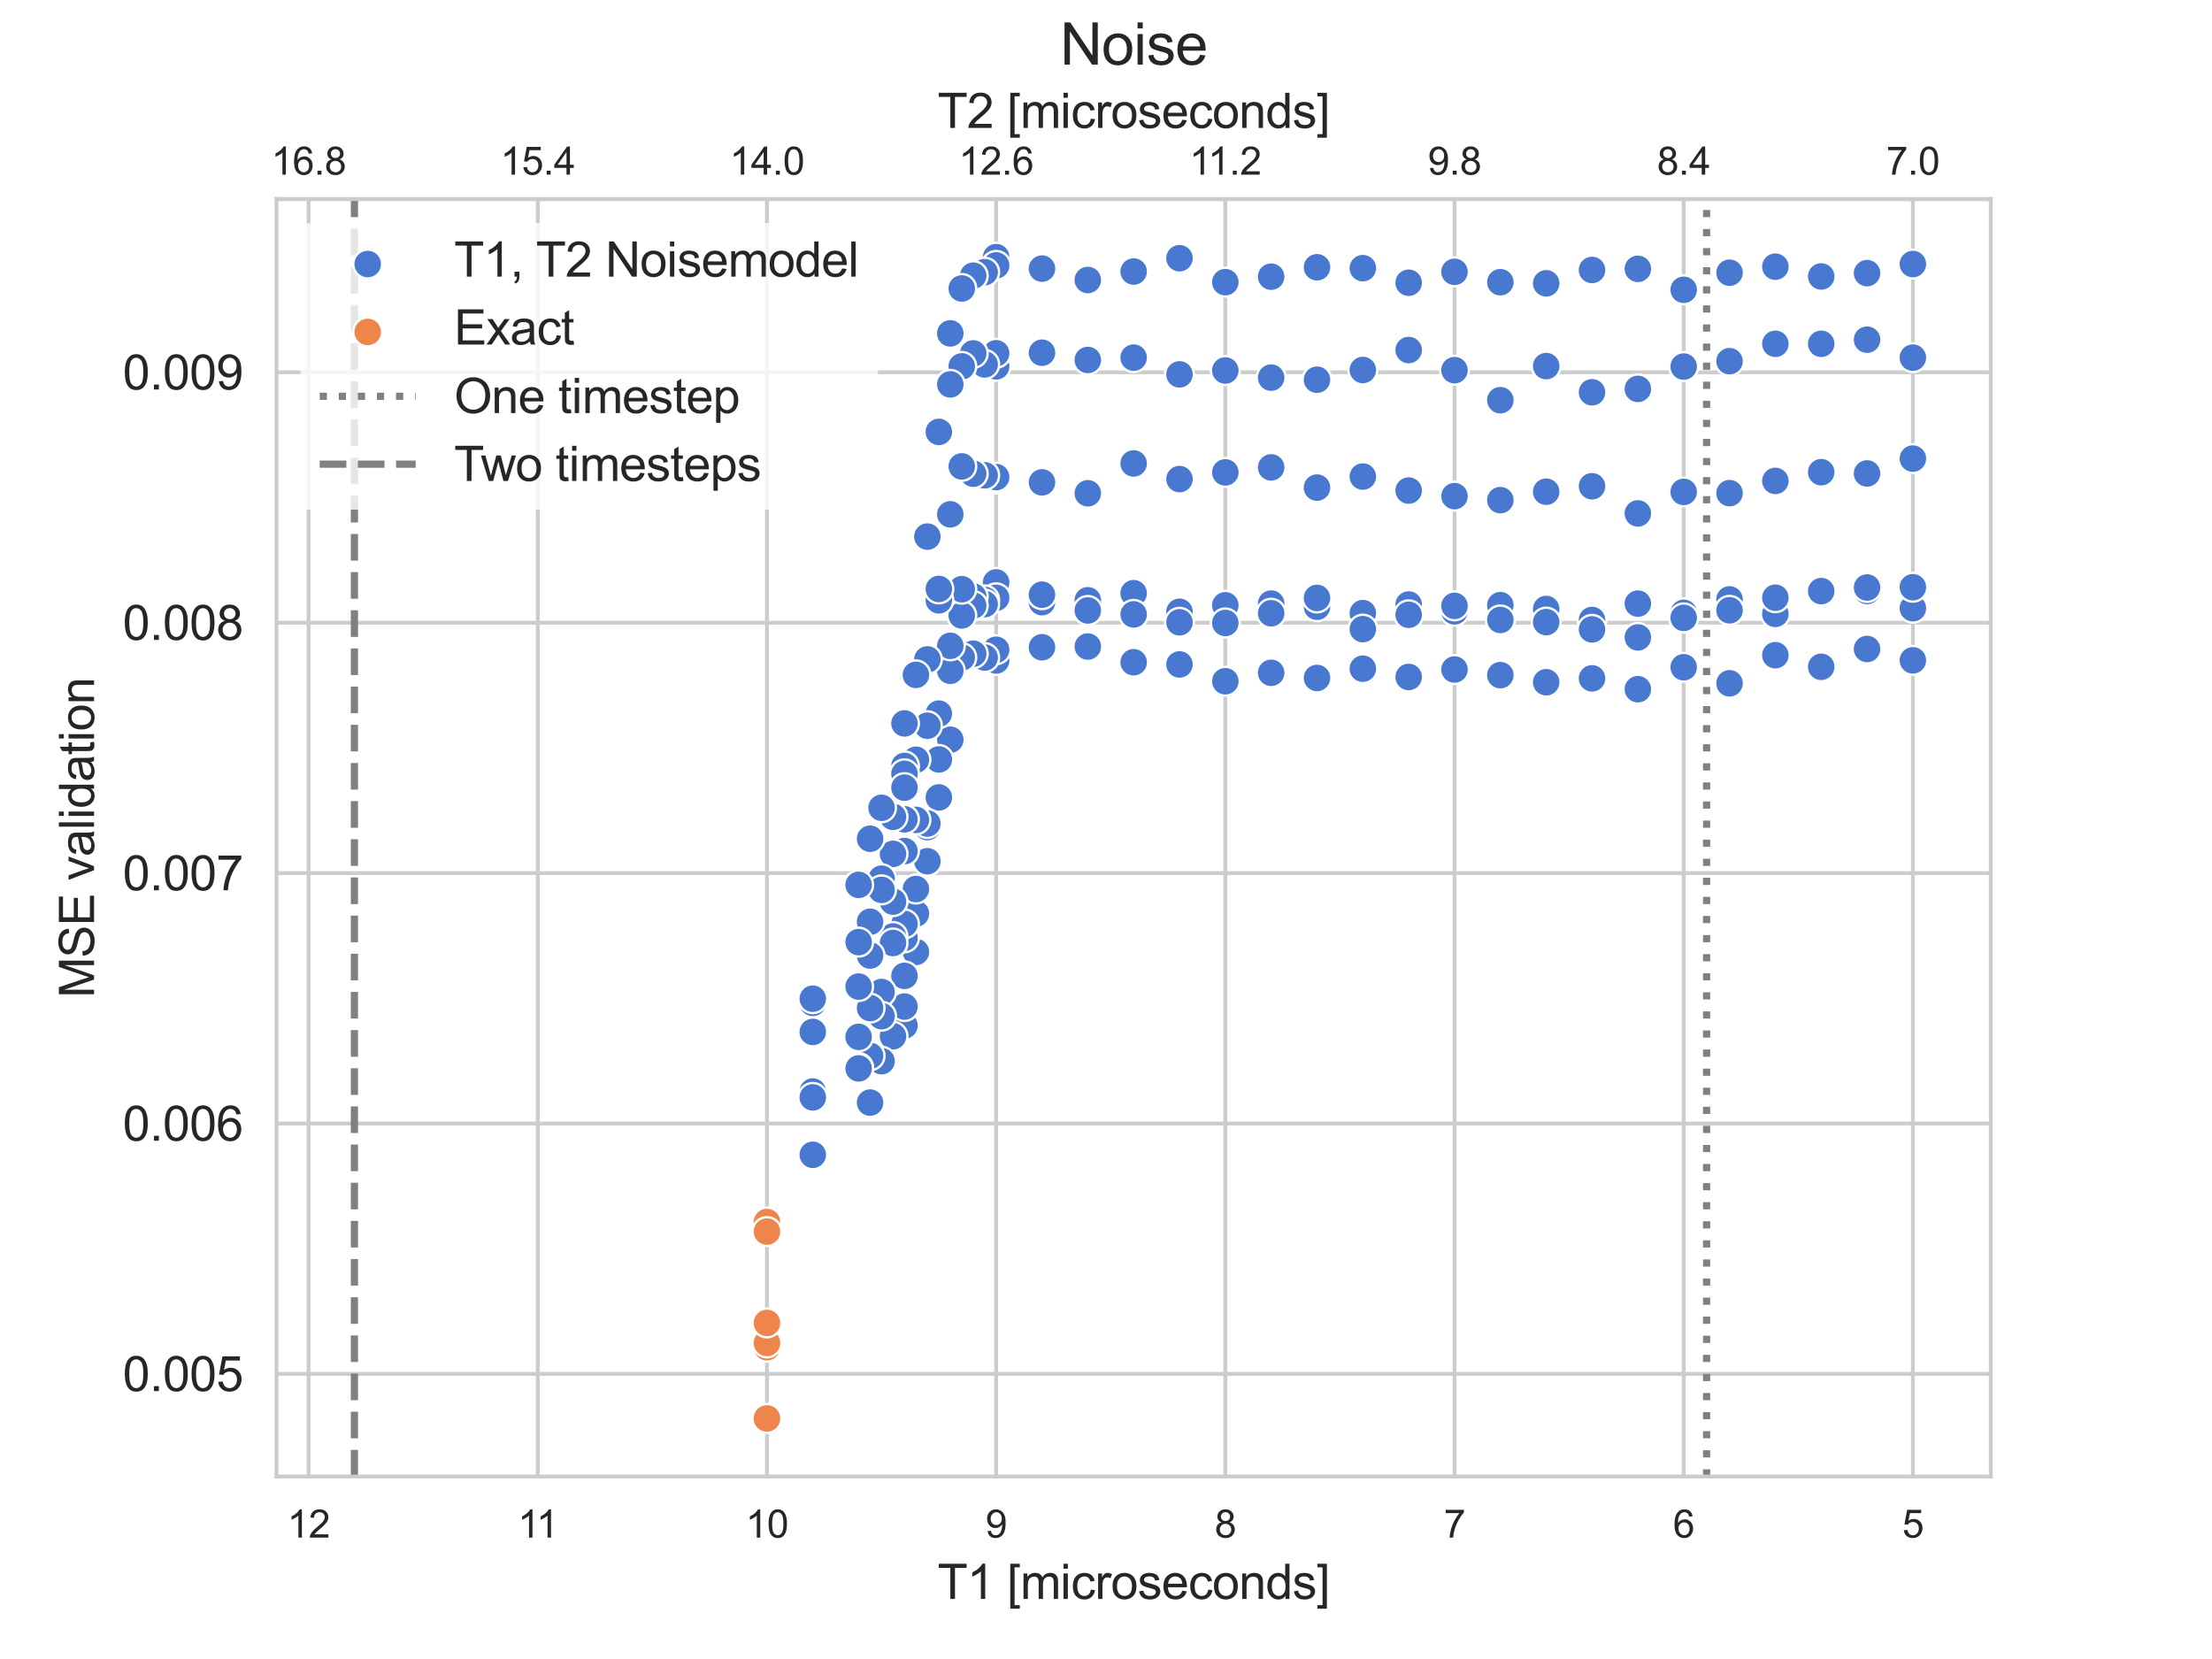 <?xml version="1.0" encoding="utf-8" standalone="no"?>
<!DOCTYPE svg PUBLIC "-//W3C//DTD SVG 1.1//EN"
  "http://www.w3.org/Graphics/SVG/1.1/DTD/svg11.dtd">
<svg xmlns:xlink="http://www.w3.org/1999/xlink" width="460.8pt" height="345.6pt" viewBox="0 0 460.8 345.6" xmlns="http://www.w3.org/2000/svg" version="1.1">
 <defs>
  <style type="text/css">*{stroke-linejoin: round; stroke-linecap: butt}</style>
 </defs>
 <g id="figure_1">
  <g id="patch_1">
   <path d="M 0 345.6 
L 460.8 345.6 
L 460.8 0 
L 0 0 
z
" style="fill: #ffffff"/>
  </g>
  <g id="axes_1">
   <g id="patch_2">
    <path d="M 57.6 307.584 
L 414.72 307.584 
L 414.72 41.472 
L 57.6 41.472 
z
" style="fill: #ffffff"/>
   </g>
   <g id="axes_2">
    <g id="patch_3">
     <path d="M 57.6 41.472 
L 414.72 41.472 
L 414.72 41.472 
L 57.6 41.472 
z
" style="fill: #ffffff"/>
    </g>
    <g id="matplotlib.axis_1">
     <g id="xtick_1">
      <g id="line2d_1">
       <path d="M 398.487 41.472 
L 398.487 41.472 
" clip-path="url(#p88ec0bc12c)" style="fill: none; stroke: #cccccc; stroke-width: 0.8; stroke-linecap: round"/>
      </g>
      <g id="line2d_2"/>
      <g id="text_1">
       <!-- 7.0 -->
       <g style="fill: #262626" transform="translate(392.927 36.382) scale(0.08 -0.08)">
        <defs>
         <path id="ArialMT-37" d="M 303 3981 
L 303 4522 
L 3269 4522 
L 3269 4084 
Q 2831 3619 2401 2847 
Q 1972 2075 1738 1259 
Q 1569 684 1522 0 
L 944 0 
Q 953 541 1156 1306 
Q 1359 2072 1739 2783 
Q 2119 3494 2547 3981 
L 303 3981 
z
" transform="scale(0.016)"/>
         <path id="ArialMT-2e" d="M 581 0 
L 581 641 
L 1222 641 
L 1222 0 
L 581 0 
z
" transform="scale(0.016)"/>
         <path id="ArialMT-30" d="M 266 2259 
Q 266 3072 433 3567 
Q 600 4063 929 4331 
Q 1259 4600 1759 4600 
Q 2128 4600 2406 4451 
Q 2684 4303 2865 4023 
Q 3047 3744 3150 3342 
Q 3253 2941 3253 2259 
Q 3253 1453 3087 958 
Q 2922 463 2592 192 
Q 2263 -78 1759 -78 
Q 1097 -78 719 397 
Q 266 969 266 2259 
z
M 844 2259 
Q 844 1131 1108 757 
Q 1372 384 1759 384 
Q 2147 384 2411 759 
Q 2675 1134 2675 2259 
Q 2675 3391 2411 3762 
Q 2147 4134 1753 4134 
Q 1366 4134 1134 3806 
Q 844 3388 844 2259 
z
" transform="scale(0.016)"/>
        </defs>
        <use xlink:href="#ArialMT-37"/>
        <use xlink:href="#ArialMT-2e" x="55.615"/>
        <use xlink:href="#ArialMT-30" x="83.398"/>
       </g>
      </g>
     </g>
     <g id="xtick_2">
      <g id="line2d_3">
       <path d="M 350.744 41.472 
L 350.744 41.472 
" clip-path="url(#p88ec0bc12c)" style="fill: none; stroke: #cccccc; stroke-width: 0.8; stroke-linecap: round"/>
      </g>
      <g id="line2d_4"/>
      <g id="text_2">
       <!-- 8.4 -->
       <g style="fill: #262626" transform="translate(345.184 36.382) scale(0.08 -0.08)">
        <defs>
         <path id="ArialMT-38" d="M 1131 2484 
Q 781 2613 612 2850 
Q 444 3088 444 3419 
Q 444 3919 803 4259 
Q 1163 4600 1759 4600 
Q 2359 4600 2725 4251 
Q 3091 3903 3091 3403 
Q 3091 3084 2923 2848 
Q 2756 2613 2416 2484 
Q 2838 2347 3058 2040 
Q 3278 1734 3278 1309 
Q 3278 722 2862 322 
Q 2447 -78 1769 -78 
Q 1091 -78 675 323 
Q 259 725 259 1325 
Q 259 1772 486 2073 
Q 713 2375 1131 2484 
z
M 1019 3438 
Q 1019 3113 1228 2906 
Q 1438 2700 1772 2700 
Q 2097 2700 2305 2904 
Q 2513 3109 2513 3406 
Q 2513 3716 2298 3927 
Q 2084 4138 1766 4138 
Q 1444 4138 1231 3931 
Q 1019 3725 1019 3438 
z
M 838 1322 
Q 838 1081 952 856 
Q 1066 631 1291 507 
Q 1516 384 1775 384 
Q 2178 384 2440 643 
Q 2703 903 2703 1303 
Q 2703 1709 2433 1975 
Q 2163 2241 1756 2241 
Q 1359 2241 1098 1978 
Q 838 1716 838 1322 
z
" transform="scale(0.016)"/>
         <path id="ArialMT-34" d="M 2069 0 
L 2069 1097 
L 81 1097 
L 81 1613 
L 2172 4581 
L 2631 4581 
L 2631 1613 
L 3250 1613 
L 3250 1097 
L 2631 1097 
L 2631 0 
L 2069 0 
z
M 2069 1613 
L 2069 3678 
L 634 1613 
L 2069 1613 
z
" transform="scale(0.016)"/>
        </defs>
        <use xlink:href="#ArialMT-38"/>
        <use xlink:href="#ArialMT-2e" x="55.615"/>
        <use xlink:href="#ArialMT-34" x="83.398"/>
       </g>
      </g>
     </g>
     <g id="xtick_3">
      <g id="line2d_5">
       <path d="M 303.001 41.472 
L 303.001 41.472 
" clip-path="url(#p88ec0bc12c)" style="fill: none; stroke: #cccccc; stroke-width: 0.8; stroke-linecap: round"/>
      </g>
      <g id="line2d_6"/>
      <g id="text_3">
       <!-- 9.8 -->
       <g style="fill: #262626" transform="translate(297.441 36.382) scale(0.08 -0.08)">
        <defs>
         <path id="ArialMT-39" d="M 350 1059 
L 891 1109 
Q 959 728 1153 556 
Q 1347 384 1650 384 
Q 1909 384 2104 503 
Q 2300 622 2425 820 
Q 2550 1019 2634 1356 
Q 2719 1694 2719 2044 
Q 2719 2081 2716 2156 
Q 2547 1888 2255 1720 
Q 1963 1553 1622 1553 
Q 1053 1553 659 1965 
Q 266 2378 266 3053 
Q 266 3750 677 4175 
Q 1088 4600 1706 4600 
Q 2153 4600 2523 4359 
Q 2894 4119 3086 3673 
Q 3278 3228 3278 2384 
Q 3278 1506 3087 986 
Q 2897 466 2520 194 
Q 2144 -78 1638 -78 
Q 1100 -78 759 220 
Q 419 519 350 1059 
z
M 2653 3081 
Q 2653 3566 2395 3850 
Q 2138 4134 1775 4134 
Q 1400 4134 1122 3828 
Q 844 3522 844 3034 
Q 844 2597 1108 2323 
Q 1372 2050 1759 2050 
Q 2150 2050 2401 2323 
Q 2653 2597 2653 3081 
z
" transform="scale(0.016)"/>
        </defs>
        <use xlink:href="#ArialMT-39"/>
        <use xlink:href="#ArialMT-2e" x="55.615"/>
        <use xlink:href="#ArialMT-38" x="83.398"/>
       </g>
      </g>
     </g>
     <g id="xtick_4">
      <g id="line2d_7">
       <path d="M 255.257 41.472 
L 255.257 41.472 
" clip-path="url(#p88ec0bc12c)" style="fill: none; stroke: #cccccc; stroke-width: 0.8; stroke-linecap: round"/>
      </g>
      <g id="line2d_8"/>
      <g id="text_4">
       <!-- 11.2 -->
       <g style="fill: #262626" transform="translate(247.768 36.382) scale(0.08 -0.08)">
        <defs>
         <path id="ArialMT-31" d="M 2384 0 
L 1822 0 
L 1822 3584 
Q 1619 3391 1289 3197 
Q 959 3003 697 2906 
L 697 3450 
Q 1169 3672 1522 3987 
Q 1875 4303 2022 4600 
L 2384 4600 
L 2384 0 
z
" transform="scale(0.016)"/>
         <path id="ArialMT-32" d="M 3222 541 
L 3222 0 
L 194 0 
Q 188 203 259 391 
Q 375 700 629 1000 
Q 884 1300 1366 1694 
Q 2113 2306 2375 2664 
Q 2638 3022 2638 3341 
Q 2638 3675 2398 3904 
Q 2159 4134 1775 4134 
Q 1369 4134 1125 3890 
Q 881 3647 878 3216 
L 300 3275 
Q 359 3922 746 4261 
Q 1134 4600 1788 4600 
Q 2447 4600 2831 4234 
Q 3216 3869 3216 3328 
Q 3216 3053 3103 2787 
Q 2991 2522 2730 2228 
Q 2469 1934 1863 1422 
Q 1356 997 1212 845 
Q 1069 694 975 541 
L 3222 541 
z
" transform="scale(0.016)"/>
        </defs>
        <use xlink:href="#ArialMT-31"/>
        <use xlink:href="#ArialMT-31" x="48.24"/>
        <use xlink:href="#ArialMT-2e" x="103.855"/>
        <use xlink:href="#ArialMT-32" x="131.639"/>
       </g>
      </g>
     </g>
     <g id="xtick_5">
      <g id="line2d_9">
       <path d="M 207.514 41.472 
L 207.514 41.472 
" clip-path="url(#p88ec0bc12c)" style="fill: none; stroke: #cccccc; stroke-width: 0.8; stroke-linecap: round"/>
      </g>
      <g id="line2d_10"/>
      <g id="text_5">
       <!-- 12.6 -->
       <g style="fill: #262626" transform="translate(199.73 36.382) scale(0.08 -0.08)">
        <defs>
         <path id="ArialMT-36" d="M 3184 3459 
L 2625 3416 
Q 2550 3747 2413 3897 
Q 2184 4138 1850 4138 
Q 1581 4138 1378 3988 
Q 1113 3794 959 3422 
Q 806 3050 800 2363 
Q 1003 2672 1297 2822 
Q 1591 2972 1913 2972 
Q 2475 2972 2870 2558 
Q 3266 2144 3266 1488 
Q 3266 1056 3080 686 
Q 2894 316 2569 119 
Q 2244 -78 1831 -78 
Q 1128 -78 684 439 
Q 241 956 241 2144 
Q 241 3472 731 4075 
Q 1159 4600 1884 4600 
Q 2425 4600 2770 4297 
Q 3116 3994 3184 3459 
z
M 888 1484 
Q 888 1194 1011 928 
Q 1134 663 1356 523 
Q 1578 384 1822 384 
Q 2178 384 2434 671 
Q 2691 959 2691 1453 
Q 2691 1928 2437 2201 
Q 2184 2475 1800 2475 
Q 1419 2475 1153 2201 
Q 888 1928 888 1484 
z
" transform="scale(0.016)"/>
        </defs>
        <use xlink:href="#ArialMT-31"/>
        <use xlink:href="#ArialMT-32" x="55.615"/>
        <use xlink:href="#ArialMT-2e" x="111.23"/>
        <use xlink:href="#ArialMT-36" x="139.014"/>
       </g>
      </g>
     </g>
     <g id="xtick_6">
      <g id="line2d_11">
       <path d="M 159.771 41.472 
L 159.771 41.472 
" clip-path="url(#p88ec0bc12c)" style="fill: none; stroke: #cccccc; stroke-width: 0.8; stroke-linecap: round"/>
      </g>
      <g id="line2d_12"/>
      <g id="text_6">
       <!-- 14.0 -->
       <g style="fill: #262626" transform="translate(151.986 36.382) scale(0.08 -0.08)">
        <use xlink:href="#ArialMT-31"/>
        <use xlink:href="#ArialMT-34" x="55.615"/>
        <use xlink:href="#ArialMT-2e" x="111.23"/>
        <use xlink:href="#ArialMT-30" x="139.014"/>
       </g>
      </g>
     </g>
     <g id="xtick_7">
      <g id="line2d_13">
       <path d="M 112.027 41.472 
L 112.027 41.472 
" clip-path="url(#p88ec0bc12c)" style="fill: none; stroke: #cccccc; stroke-width: 0.8; stroke-linecap: round"/>
      </g>
      <g id="line2d_14"/>
      <g id="text_7">
       <!-- 15.4 -->
       <g style="fill: #262626" transform="translate(104.243 36.382) scale(0.08 -0.08)">
        <defs>
         <path id="ArialMT-35" d="M 266 1200 
L 856 1250 
Q 922 819 1161 601 
Q 1400 384 1738 384 
Q 2144 384 2425 690 
Q 2706 997 2706 1503 
Q 2706 1984 2436 2262 
Q 2166 2541 1728 2541 
Q 1456 2541 1237 2417 
Q 1019 2294 894 2097 
L 366 2166 
L 809 4519 
L 3088 4519 
L 3088 3981 
L 1259 3981 
L 1013 2750 
Q 1425 3038 1878 3038 
Q 2478 3038 2890 2622 
Q 3303 2206 3303 1553 
Q 3303 931 2941 478 
Q 2500 -78 1738 -78 
Q 1113 -78 717 272 
Q 322 622 266 1200 
z
" transform="scale(0.016)"/>
        </defs>
        <use xlink:href="#ArialMT-31"/>
        <use xlink:href="#ArialMT-35" x="55.615"/>
        <use xlink:href="#ArialMT-2e" x="111.23"/>
        <use xlink:href="#ArialMT-34" x="139.014"/>
       </g>
      </g>
     </g>
     <g id="xtick_8">
      <g id="line2d_15">
       <path d="M 64.284 41.472 
L 64.284 41.472 
" clip-path="url(#p88ec0bc12c)" style="fill: none; stroke: #cccccc; stroke-width: 0.8; stroke-linecap: round"/>
      </g>
      <g id="line2d_16"/>
      <g id="text_8">
       <!-- 16.8 -->
       <g style="fill: #262626" transform="translate(56.5 36.382) scale(0.08 -0.08)">
        <use xlink:href="#ArialMT-31"/>
        <use xlink:href="#ArialMT-36" x="55.615"/>
        <use xlink:href="#ArialMT-2e" x="111.23"/>
        <use xlink:href="#ArialMT-38" x="139.014"/>
       </g>
      </g>
     </g>
     <g id="text_9">
      <!-- T2 [microseconds] -->
      <g style="fill: #262626" transform="translate(195.315 26.656) scale(0.1 -0.1)">
       <defs>
        <path id="ArialMT-54" d="M 1659 0 
L 1659 4041 
L 150 4041 
L 150 4581 
L 3781 4581 
L 3781 4041 
L 2266 4041 
L 2266 0 
L 1659 0 
z
" transform="scale(0.016)"/>
        <path id="ArialMT-20" transform="scale(0.016)"/>
        <path id="ArialMT-5b" d="M 434 -1272 
L 434 4581 
L 1675 4581 
L 1675 4116 
L 997 4116 
L 997 -806 
L 1675 -806 
L 1675 -1272 
L 434 -1272 
z
" transform="scale(0.016)"/>
        <path id="ArialMT-6d" d="M 422 0 
L 422 3319 
L 925 3319 
L 925 2853 
Q 1081 3097 1340 3245 
Q 1600 3394 1931 3394 
Q 2300 3394 2536 3241 
Q 2772 3088 2869 2813 
Q 3263 3394 3894 3394 
Q 4388 3394 4653 3120 
Q 4919 2847 4919 2278 
L 4919 0 
L 4359 0 
L 4359 2091 
Q 4359 2428 4304 2576 
Q 4250 2725 4106 2815 
Q 3963 2906 3769 2906 
Q 3419 2906 3187 2673 
Q 2956 2441 2956 1928 
L 2956 0 
L 2394 0 
L 2394 2156 
Q 2394 2531 2256 2718 
Q 2119 2906 1806 2906 
Q 1569 2906 1367 2781 
Q 1166 2656 1075 2415 
Q 984 2175 984 1722 
L 984 0 
L 422 0 
z
" transform="scale(0.016)"/>
        <path id="ArialMT-69" d="M 425 3934 
L 425 4581 
L 988 4581 
L 988 3934 
L 425 3934 
z
M 425 0 
L 425 3319 
L 988 3319 
L 988 0 
L 425 0 
z
" transform="scale(0.016)"/>
        <path id="ArialMT-63" d="M 2588 1216 
L 3141 1144 
Q 3050 572 2676 248 
Q 2303 -75 1759 -75 
Q 1078 -75 664 370 
Q 250 816 250 1647 
Q 250 2184 428 2587 
Q 606 2991 970 3192 
Q 1334 3394 1763 3394 
Q 2303 3394 2647 3120 
Q 2991 2847 3088 2344 
L 2541 2259 
Q 2463 2594 2264 2762 
Q 2066 2931 1784 2931 
Q 1359 2931 1093 2626 
Q 828 2322 828 1663 
Q 828 994 1084 691 
Q 1341 388 1753 388 
Q 2084 388 2306 591 
Q 2528 794 2588 1216 
z
" transform="scale(0.016)"/>
        <path id="ArialMT-72" d="M 416 0 
L 416 3319 
L 922 3319 
L 922 2816 
Q 1116 3169 1280 3281 
Q 1444 3394 1641 3394 
Q 1925 3394 2219 3213 
L 2025 2691 
Q 1819 2813 1613 2813 
Q 1428 2813 1281 2702 
Q 1134 2591 1072 2394 
Q 978 2094 978 1738 
L 978 0 
L 416 0 
z
" transform="scale(0.016)"/>
        <path id="ArialMT-6f" d="M 213 1659 
Q 213 2581 725 3025 
Q 1153 3394 1769 3394 
Q 2453 3394 2887 2945 
Q 3322 2497 3322 1706 
Q 3322 1066 3130 698 
Q 2938 331 2570 128 
Q 2203 -75 1769 -75 
Q 1072 -75 642 372 
Q 213 819 213 1659 
z
M 791 1659 
Q 791 1022 1069 705 
Q 1347 388 1769 388 
Q 2188 388 2466 706 
Q 2744 1025 2744 1678 
Q 2744 2294 2464 2611 
Q 2184 2928 1769 2928 
Q 1347 2928 1069 2612 
Q 791 2297 791 1659 
z
" transform="scale(0.016)"/>
        <path id="ArialMT-73" d="M 197 991 
L 753 1078 
Q 800 744 1014 566 
Q 1228 388 1613 388 
Q 2000 388 2187 545 
Q 2375 703 2375 916 
Q 2375 1106 2209 1216 
Q 2094 1291 1634 1406 
Q 1016 1563 777 1677 
Q 538 1791 414 1992 
Q 291 2194 291 2438 
Q 291 2659 392 2848 
Q 494 3038 669 3163 
Q 800 3259 1026 3326 
Q 1253 3394 1513 3394 
Q 1903 3394 2198 3281 
Q 2494 3169 2634 2976 
Q 2775 2784 2828 2463 
L 2278 2388 
Q 2241 2644 2061 2787 
Q 1881 2931 1553 2931 
Q 1166 2931 1000 2803 
Q 834 2675 834 2503 
Q 834 2394 903 2306 
Q 972 2216 1119 2156 
Q 1203 2125 1616 2013 
Q 2213 1853 2448 1751 
Q 2684 1650 2818 1456 
Q 2953 1263 2953 975 
Q 2953 694 2789 445 
Q 2625 197 2315 61 
Q 2006 -75 1616 -75 
Q 969 -75 630 194 
Q 291 463 197 991 
z
" transform="scale(0.016)"/>
        <path id="ArialMT-65" d="M 2694 1069 
L 3275 997 
Q 3138 488 2766 206 
Q 2394 -75 1816 -75 
Q 1088 -75 661 373 
Q 234 822 234 1631 
Q 234 2469 665 2931 
Q 1097 3394 1784 3394 
Q 2450 3394 2872 2941 
Q 3294 2488 3294 1666 
Q 3294 1616 3291 1516 
L 816 1516 
Q 847 969 1125 678 
Q 1403 388 1819 388 
Q 2128 388 2347 550 
Q 2566 713 2694 1069 
z
M 847 1978 
L 2700 1978 
Q 2663 2397 2488 2606 
Q 2219 2931 1791 2931 
Q 1403 2931 1139 2672 
Q 875 2413 847 1978 
z
" transform="scale(0.016)"/>
        <path id="ArialMT-6e" d="M 422 0 
L 422 3319 
L 928 3319 
L 928 2847 
Q 1294 3394 1984 3394 
Q 2284 3394 2536 3286 
Q 2788 3178 2913 3003 
Q 3038 2828 3088 2588 
Q 3119 2431 3119 2041 
L 3119 0 
L 2556 0 
L 2556 2019 
Q 2556 2363 2490 2533 
Q 2425 2703 2258 2804 
Q 2091 2906 1866 2906 
Q 1506 2906 1245 2678 
Q 984 2450 984 1813 
L 984 0 
L 422 0 
z
" transform="scale(0.016)"/>
        <path id="ArialMT-64" d="M 2575 0 
L 2575 419 
Q 2259 -75 1647 -75 
Q 1250 -75 917 144 
Q 584 363 401 755 
Q 219 1147 219 1656 
Q 219 2153 384 2558 
Q 550 2963 881 3178 
Q 1213 3394 1622 3394 
Q 1922 3394 2156 3267 
Q 2391 3141 2538 2938 
L 2538 4581 
L 3097 4581 
L 3097 0 
L 2575 0 
z
M 797 1656 
Q 797 1019 1065 703 
Q 1334 388 1700 388 
Q 2069 388 2326 689 
Q 2584 991 2584 1609 
Q 2584 2291 2321 2609 
Q 2059 2928 1675 2928 
Q 1300 2928 1048 2622 
Q 797 2316 797 1656 
z
" transform="scale(0.016)"/>
        <path id="ArialMT-5d" d="M 1363 -1272 
L 122 -1272 
L 122 -806 
L 800 -806 
L 800 4116 
L 122 4116 
L 122 4581 
L 1363 4581 
L 1363 -1272 
z
" transform="scale(0.016)"/>
       </defs>
       <use xlink:href="#ArialMT-54"/>
       <use xlink:href="#ArialMT-32" x="61.084"/>
       <use xlink:href="#ArialMT-20" x="116.699"/>
       <use xlink:href="#ArialMT-5b" x="144.482"/>
       <use xlink:href="#ArialMT-6d" x="172.266"/>
       <use xlink:href="#ArialMT-69" x="255.566"/>
       <use xlink:href="#ArialMT-63" x="277.783"/>
       <use xlink:href="#ArialMT-72" x="327.783"/>
       <use xlink:href="#ArialMT-6f" x="361.084"/>
       <use xlink:href="#ArialMT-73" x="416.699"/>
       <use xlink:href="#ArialMT-65" x="466.699"/>
       <use xlink:href="#ArialMT-63" x="522.314"/>
       <use xlink:href="#ArialMT-6f" x="572.314"/>
       <use xlink:href="#ArialMT-6e" x="627.93"/>
       <use xlink:href="#ArialMT-64" x="683.545"/>
       <use xlink:href="#ArialMT-73" x="739.16"/>
       <use xlink:href="#ArialMT-5d" x="789.16"/>
      </g>
     </g>
    </g>
    <g id="matplotlib.axis_2"/>
    <g id="patch_4">
     <path d="M 57.6 41.472 
L 414.72 41.472 
" style="fill: none; stroke: #cccccc; stroke-width: 0.8; stroke-linejoin: miter; stroke-linecap: square"/>
    </g>
   </g>
   <g id="matplotlib.axis_3">
    <g id="xtick_9">
     <g id="line2d_17">
      <path d="M 398.487 307.584 
L 398.487 41.472 
" clip-path="url(#p1fea1ca84a)" style="fill: none; stroke: #cccccc; stroke-width: 0.8; stroke-linecap: round"/>
     </g>
     <g id="text_10">
      <!-- 5 -->
      <g style="fill: #262626" transform="translate(396.263 320.31) scale(0.08 -0.08)">
       <use xlink:href="#ArialMT-35"/>
      </g>
     </g>
    </g>
    <g id="xtick_10">
     <g id="line2d_18">
      <path d="M 350.744 307.584 
L 350.744 41.472 
" clip-path="url(#p1fea1ca84a)" style="fill: none; stroke: #cccccc; stroke-width: 0.8; stroke-linecap: round"/>
     </g>
     <g id="text_11">
      <!-- 6 -->
      <g style="fill: #262626" transform="translate(348.52 320.31) scale(0.08 -0.08)">
       <use xlink:href="#ArialMT-36"/>
      </g>
     </g>
    </g>
    <g id="xtick_11">
     <g id="line2d_19">
      <path d="M 303.001 307.584 
L 303.001 41.472 
" clip-path="url(#p1fea1ca84a)" style="fill: none; stroke: #cccccc; stroke-width: 0.8; stroke-linecap: round"/>
     </g>
     <g id="text_12">
      <!-- 7 -->
      <g style="fill: #262626" transform="translate(300.776 320.31) scale(0.08 -0.08)">
       <use xlink:href="#ArialMT-37"/>
      </g>
     </g>
    </g>
    <g id="xtick_12">
     <g id="line2d_20">
      <path d="M 255.257 307.584 
L 255.257 41.472 
" clip-path="url(#p1fea1ca84a)" style="fill: none; stroke: #cccccc; stroke-width: 0.8; stroke-linecap: round"/>
     </g>
     <g id="text_13">
      <!-- 8 -->
      <g style="fill: #262626" transform="translate(253.033 320.31) scale(0.08 -0.08)">
       <use xlink:href="#ArialMT-38"/>
      </g>
     </g>
    </g>
    <g id="xtick_13">
     <g id="line2d_21">
      <path d="M 207.514 307.584 
L 207.514 41.472 
" clip-path="url(#p1fea1ca84a)" style="fill: none; stroke: #cccccc; stroke-width: 0.8; stroke-linecap: round"/>
     </g>
     <g id="text_14">
      <!-- 9 -->
      <g style="fill: #262626" transform="translate(205.29 320.31) scale(0.08 -0.08)">
       <use xlink:href="#ArialMT-39"/>
      </g>
     </g>
    </g>
    <g id="xtick_14">
     <g id="line2d_22">
      <path d="M 159.771 307.584 
L 159.771 41.472 
" clip-path="url(#p1fea1ca84a)" style="fill: none; stroke: #cccccc; stroke-width: 0.8; stroke-linecap: round"/>
     </g>
     <g id="text_15">
      <!-- 10 -->
      <g style="fill: #262626" transform="translate(155.322 320.31) scale(0.08 -0.08)">
       <use xlink:href="#ArialMT-31"/>
       <use xlink:href="#ArialMT-30" x="55.615"/>
      </g>
     </g>
    </g>
    <g id="xtick_15">
     <g id="line2d_23">
      <path d="M 112.027 307.584 
L 112.027 41.472 
" clip-path="url(#p1fea1ca84a)" style="fill: none; stroke: #cccccc; stroke-width: 0.8; stroke-linecap: round"/>
     </g>
     <g id="text_16">
      <!-- 11 -->
      <g style="fill: #262626" transform="translate(107.874 320.31) scale(0.08 -0.08)">
       <use xlink:href="#ArialMT-31"/>
       <use xlink:href="#ArialMT-31" x="48.24"/>
      </g>
     </g>
    </g>
    <g id="xtick_16">
     <g id="line2d_24">
      <path d="M 64.284 307.584 
L 64.284 41.472 
" clip-path="url(#p1fea1ca84a)" style="fill: none; stroke: #cccccc; stroke-width: 0.8; stroke-linecap: round"/>
     </g>
     <g id="text_17">
      <!-- 12 -->
      <g style="fill: #262626" transform="translate(59.835 320.31) scale(0.08 -0.08)">
       <use xlink:href="#ArialMT-31"/>
       <use xlink:href="#ArialMT-32" x="55.615"/>
      </g>
     </g>
    </g>
    <g id="text_18">
     <!-- T1 [microseconds] -->
     <g style="fill: #262626" transform="translate(195.315 333.088) scale(0.1 -0.1)">
      <use xlink:href="#ArialMT-54"/>
      <use xlink:href="#ArialMT-31" x="61.084"/>
      <use xlink:href="#ArialMT-20" x="116.699"/>
      <use xlink:href="#ArialMT-5b" x="144.482"/>
      <use xlink:href="#ArialMT-6d" x="172.266"/>
      <use xlink:href="#ArialMT-69" x="255.566"/>
      <use xlink:href="#ArialMT-63" x="277.783"/>
      <use xlink:href="#ArialMT-72" x="327.783"/>
      <use xlink:href="#ArialMT-6f" x="361.084"/>
      <use xlink:href="#ArialMT-73" x="416.699"/>
      <use xlink:href="#ArialMT-65" x="466.699"/>
      <use xlink:href="#ArialMT-63" x="522.314"/>
      <use xlink:href="#ArialMT-6f" x="572.314"/>
      <use xlink:href="#ArialMT-6e" x="627.93"/>
      <use xlink:href="#ArialMT-64" x="683.545"/>
      <use xlink:href="#ArialMT-73" x="739.16"/>
      <use xlink:href="#ArialMT-5d" x="789.16"/>
     </g>
    </g>
   </g>
   <g id="matplotlib.axis_4">
    <g id="ytick_1">
     <g id="line2d_25">
      <path d="M 57.6 286.208 
L 414.72 286.208 
" clip-path="url(#p1fea1ca84a)" style="fill: none; stroke: #cccccc; stroke-width: 0.8; stroke-linecap: round"/>
     </g>
     <g id="text_19">
      <!-- 0.005 -->
      <g style="fill: #262626" transform="translate(25.578 289.787) scale(0.1 -0.1)">
       <use xlink:href="#ArialMT-30"/>
       <use xlink:href="#ArialMT-2e" x="55.615"/>
       <use xlink:href="#ArialMT-30" x="83.398"/>
       <use xlink:href="#ArialMT-30" x="139.014"/>
       <use xlink:href="#ArialMT-35" x="194.629"/>
      </g>
     </g>
    </g>
    <g id="ytick_2">
     <g id="line2d_26">
      <path d="M 57.6 234.046 
L 414.72 234.046 
" clip-path="url(#p1fea1ca84a)" style="fill: none; stroke: #cccccc; stroke-width: 0.8; stroke-linecap: round"/>
     </g>
     <g id="text_20">
      <!-- 0.006 -->
      <g style="fill: #262626" transform="translate(25.578 237.625) scale(0.1 -0.1)">
       <use xlink:href="#ArialMT-30"/>
       <use xlink:href="#ArialMT-2e" x="55.615"/>
       <use xlink:href="#ArialMT-30" x="83.398"/>
       <use xlink:href="#ArialMT-30" x="139.014"/>
       <use xlink:href="#ArialMT-36" x="194.629"/>
      </g>
     </g>
    </g>
    <g id="ytick_3">
     <g id="line2d_27">
      <path d="M 57.6 181.884 
L 414.72 181.884 
" clip-path="url(#p1fea1ca84a)" style="fill: none; stroke: #cccccc; stroke-width: 0.8; stroke-linecap: round"/>
     </g>
     <g id="text_21">
      <!-- 0.007 -->
      <g style="fill: #262626" transform="translate(25.578 185.463) scale(0.1 -0.1)">
       <use xlink:href="#ArialMT-30"/>
       <use xlink:href="#ArialMT-2e" x="55.615"/>
       <use xlink:href="#ArialMT-30" x="83.398"/>
       <use xlink:href="#ArialMT-30" x="139.014"/>
       <use xlink:href="#ArialMT-37" x="194.629"/>
      </g>
     </g>
    </g>
    <g id="ytick_4">
     <g id="line2d_28">
      <path d="M 57.6 129.722 
L 414.72 129.722 
" clip-path="url(#p1fea1ca84a)" style="fill: none; stroke: #cccccc; stroke-width: 0.8; stroke-linecap: round"/>
     </g>
     <g id="text_22">
      <!-- 0.008 -->
      <g style="fill: #262626" transform="translate(25.578 133.301) scale(0.1 -0.1)">
       <use xlink:href="#ArialMT-30"/>
       <use xlink:href="#ArialMT-2e" x="55.615"/>
       <use xlink:href="#ArialMT-30" x="83.398"/>
       <use xlink:href="#ArialMT-30" x="139.014"/>
       <use xlink:href="#ArialMT-38" x="194.629"/>
      </g>
     </g>
    </g>
    <g id="ytick_5">
     <g id="line2d_29">
      <path d="M 57.6 77.56 
L 414.72 77.56 
" clip-path="url(#p1fea1ca84a)" style="fill: none; stroke: #cccccc; stroke-width: 0.8; stroke-linecap: round"/>
     </g>
     <g id="text_23">
      <!-- 0.009 -->
      <g style="fill: #262626" transform="translate(25.578 81.139) scale(0.1 -0.1)">
       <use xlink:href="#ArialMT-30"/>
       <use xlink:href="#ArialMT-2e" x="55.615"/>
       <use xlink:href="#ArialMT-30" x="83.398"/>
       <use xlink:href="#ArialMT-30" x="139.014"/>
       <use xlink:href="#ArialMT-39" x="194.629"/>
      </g>
     </g>
    </g>
    <g id="text_24">
     <!-- MSE validation -->
     <g style="fill: #262626" transform="translate(19.591 207.876) rotate(-90) scale(0.1 -0.1)">
      <defs>
       <path id="ArialMT-4d" d="M 475 0 
L 475 4581 
L 1388 4581 
L 2472 1338 
Q 2622 884 2691 659 
Q 2769 909 2934 1394 
L 4031 4581 
L 4847 4581 
L 4847 0 
L 4263 0 
L 4263 3834 
L 2931 0 
L 2384 0 
L 1059 3900 
L 1059 0 
L 475 0 
z
" transform="scale(0.016)"/>
       <path id="ArialMT-53" d="M 288 1472 
L 859 1522 
Q 900 1178 1048 958 
Q 1197 738 1509 602 
Q 1822 466 2213 466 
Q 2559 466 2825 569 
Q 3091 672 3220 851 
Q 3350 1031 3350 1244 
Q 3350 1459 3225 1620 
Q 3100 1781 2813 1891 
Q 2628 1963 1997 2114 
Q 1366 2266 1113 2400 
Q 784 2572 623 2826 
Q 463 3081 463 3397 
Q 463 3744 659 4045 
Q 856 4347 1234 4503 
Q 1613 4659 2075 4659 
Q 2584 4659 2973 4495 
Q 3363 4331 3572 4012 
Q 3781 3694 3797 3291 
L 3216 3247 
Q 3169 3681 2898 3903 
Q 2628 4125 2100 4125 
Q 1550 4125 1298 3923 
Q 1047 3722 1047 3438 
Q 1047 3191 1225 3031 
Q 1400 2872 2139 2705 
Q 2878 2538 3153 2413 
Q 3553 2228 3743 1945 
Q 3934 1663 3934 1294 
Q 3934 928 3725 604 
Q 3516 281 3123 101 
Q 2731 -78 2241 -78 
Q 1619 -78 1198 103 
Q 778 284 539 648 
Q 300 1013 288 1472 
z
" transform="scale(0.016)"/>
       <path id="ArialMT-45" d="M 506 0 
L 506 4581 
L 3819 4581 
L 3819 4041 
L 1113 4041 
L 1113 2638 
L 3647 2638 
L 3647 2100 
L 1113 2100 
L 1113 541 
L 3925 541 
L 3925 0 
L 506 0 
z
" transform="scale(0.016)"/>
       <path id="ArialMT-76" d="M 1344 0 
L 81 3319 
L 675 3319 
L 1388 1331 
Q 1503 1009 1600 663 
Q 1675 925 1809 1294 
L 2547 3319 
L 3125 3319 
L 1869 0 
L 1344 0 
z
" transform="scale(0.016)"/>
       <path id="ArialMT-61" d="M 2588 409 
Q 2275 144 1986 34 
Q 1697 -75 1366 -75 
Q 819 -75 525 192 
Q 231 459 231 875 
Q 231 1119 342 1320 
Q 453 1522 633 1644 
Q 813 1766 1038 1828 
Q 1203 1872 1538 1913 
Q 2219 1994 2541 2106 
Q 2544 2222 2544 2253 
Q 2544 2597 2384 2738 
Q 2169 2928 1744 2928 
Q 1347 2928 1158 2789 
Q 969 2650 878 2297 
L 328 2372 
Q 403 2725 575 2942 
Q 747 3159 1072 3276 
Q 1397 3394 1825 3394 
Q 2250 3394 2515 3294 
Q 2781 3194 2906 3042 
Q 3031 2891 3081 2659 
Q 3109 2516 3109 2141 
L 3109 1391 
Q 3109 606 3145 398 
Q 3181 191 3288 0 
L 2700 0 
Q 2613 175 2588 409 
z
M 2541 1666 
Q 2234 1541 1622 1453 
Q 1275 1403 1131 1340 
Q 988 1278 909 1158 
Q 831 1038 831 891 
Q 831 666 1001 516 
Q 1172 366 1500 366 
Q 1825 366 2078 508 
Q 2331 650 2450 897 
Q 2541 1088 2541 1459 
L 2541 1666 
z
" transform="scale(0.016)"/>
       <path id="ArialMT-6c" d="M 409 0 
L 409 4581 
L 972 4581 
L 972 0 
L 409 0 
z
" transform="scale(0.016)"/>
       <path id="ArialMT-74" d="M 1650 503 
L 1731 6 
Q 1494 -44 1306 -44 
Q 1000 -44 831 53 
Q 663 150 594 308 
Q 525 466 525 972 
L 525 2881 
L 113 2881 
L 113 3319 
L 525 3319 
L 525 4141 
L 1084 4478 
L 1084 3319 
L 1650 3319 
L 1650 2881 
L 1084 2881 
L 1084 941 
Q 1084 700 1114 631 
Q 1144 563 1211 522 
Q 1278 481 1403 481 
Q 1497 481 1650 503 
z
" transform="scale(0.016)"/>
      </defs>
      <use xlink:href="#ArialMT-4d"/>
      <use xlink:href="#ArialMT-53" x="83.301"/>
      <use xlink:href="#ArialMT-45" x="150"/>
      <use xlink:href="#ArialMT-20" x="216.699"/>
      <use xlink:href="#ArialMT-76" x="244.482"/>
      <use xlink:href="#ArialMT-61" x="294.482"/>
      <use xlink:href="#ArialMT-6c" x="350.098"/>
      <use xlink:href="#ArialMT-69" x="372.314"/>
      <use xlink:href="#ArialMT-64" x="394.531"/>
      <use xlink:href="#ArialMT-61" x="450.146"/>
      <use xlink:href="#ArialMT-74" x="505.762"/>
      <use xlink:href="#ArialMT-69" x="533.545"/>
      <use xlink:href="#ArialMT-6f" x="555.762"/>
      <use xlink:href="#ArialMT-6e" x="611.377"/>
     </g>
    </g>
   </g>
   <g id="PathCollection_1">
    <defs>
     <path id="mf9c5d69cc5" d="M 0 3 
C 0.796 3 1.559 2.684 2.121 2.121 
C 2.684 1.559 3 0.796 3 0 
C 3 -0.796 2.684 -1.559 2.121 -2.121 
C 1.559 -2.684 0.796 -3 0 -3 
C -0.796 -3 -1.559 -2.684 -2.121 -2.121 
C -2.684 -1.559 -3 -0.796 -3 0 
C -3 0.796 -2.684 1.559 -2.121 2.121 
C -1.559 2.684 -0.796 3 0 3 
z
" style="stroke: #ffffff; stroke-width: 0.48"/>
    </defs>
    <g clip-path="url(#p1fea1ca84a)">
     <use xlink:href="#mf9c5d69cc5" x="398.487" y="126.703" style="fill: #4878d0; stroke: #ffffff; stroke-width: 0.48"/>
     <use xlink:href="#mf9c5d69cc5" x="398.487" y="74.499" style="fill: #4878d0; stroke: #ffffff; stroke-width: 0.48"/>
     <use xlink:href="#mf9c5d69cc5" x="398.487" y="95.533" style="fill: #4878d0; stroke: #ffffff; stroke-width: 0.48"/>
     <use xlink:href="#mf9c5d69cc5" x="398.487" y="122.329" style="fill: #4878d0; stroke: #ffffff; stroke-width: 0.48"/>
     <use xlink:href="#mf9c5d69cc5" x="398.487" y="137.561" style="fill: #4878d0; stroke: #ffffff; stroke-width: 0.48"/>
     <use xlink:href="#mf9c5d69cc5" x="398.487" y="55.004" style="fill: #4878d0; stroke: #ffffff; stroke-width: 0.48"/>
     <use xlink:href="#mf9c5d69cc5" x="388.939" y="135.193" style="fill: #4878d0; stroke: #ffffff; stroke-width: 0.48"/>
     <use xlink:href="#mf9c5d69cc5" x="388.939" y="56.899" style="fill: #4878d0; stroke: #ffffff; stroke-width: 0.48"/>
     <use xlink:href="#mf9c5d69cc5" x="388.939" y="123.118" style="fill: #4878d0; stroke: #ffffff; stroke-width: 0.48"/>
     <use xlink:href="#mf9c5d69cc5" x="388.939" y="70.763" style="fill: #4878d0; stroke: #ffffff; stroke-width: 0.48"/>
     <use xlink:href="#mf9c5d69cc5" x="388.939" y="98.63" style="fill: #4878d0; stroke: #ffffff; stroke-width: 0.48"/>
     <use xlink:href="#mf9c5d69cc5" x="388.939" y="122.386" style="fill: #4878d0; stroke: #ffffff; stroke-width: 0.48"/>
     <use xlink:href="#mf9c5d69cc5" x="379.39" y="98.368" style="fill: #4878d0; stroke: #ffffff; stroke-width: 0.48"/>
     <use xlink:href="#mf9c5d69cc5" x="379.39" y="57.586" style="fill: #4878d0; stroke: #ffffff; stroke-width: 0.48"/>
     <use xlink:href="#mf9c5d69cc5" x="379.39" y="123.429" style="fill: #4878d0; stroke: #ffffff; stroke-width: 0.48"/>
     <use xlink:href="#mf9c5d69cc5" x="379.39" y="71.62" style="fill: #4878d0; stroke: #ffffff; stroke-width: 0.48"/>
     <use xlink:href="#mf9c5d69cc5" x="379.39" y="138.909" style="fill: #4878d0; stroke: #ffffff; stroke-width: 0.48"/>
     <use xlink:href="#mf9c5d69cc5" x="379.39" y="123.136" style="fill: #4878d0; stroke: #ffffff; stroke-width: 0.48"/>
     <use xlink:href="#mf9c5d69cc5" x="369.841" y="100.181" style="fill: #4878d0; stroke: #ffffff; stroke-width: 0.48"/>
     <use xlink:href="#mf9c5d69cc5" x="369.841" y="127.881" style="fill: #4878d0; stroke: #ffffff; stroke-width: 0.48"/>
     <use xlink:href="#mf9c5d69cc5" x="369.841" y="136.491" style="fill: #4878d0; stroke: #ffffff; stroke-width: 0.48"/>
     <use xlink:href="#mf9c5d69cc5" x="369.841" y="55.554" style="fill: #4878d0; stroke: #ffffff; stroke-width: 0.48"/>
     <use xlink:href="#mf9c5d69cc5" x="369.841" y="124.515" style="fill: #4878d0; stroke: #ffffff; stroke-width: 0.48"/>
     <use xlink:href="#mf9c5d69cc5" x="369.841" y="71.618" style="fill: #4878d0; stroke: #ffffff; stroke-width: 0.48"/>
     <use xlink:href="#mf9c5d69cc5" x="360.293" y="124.868" style="fill: #4878d0; stroke: #ffffff; stroke-width: 0.48"/>
     <use xlink:href="#mf9c5d69cc5" x="360.293" y="75.239" style="fill: #4878d0; stroke: #ffffff; stroke-width: 0.48"/>
     <use xlink:href="#mf9c5d69cc5" x="360.293" y="127.138" style="fill: #4878d0; stroke: #ffffff; stroke-width: 0.48"/>
     <use xlink:href="#mf9c5d69cc5" x="360.293" y="56.809" style="fill: #4878d0; stroke: #ffffff; stroke-width: 0.48"/>
     <use xlink:href="#mf9c5d69cc5" x="360.293" y="142.35" style="fill: #4878d0; stroke: #ffffff; stroke-width: 0.48"/>
     <use xlink:href="#mf9c5d69cc5" x="360.293" y="102.73" style="fill: #4878d0; stroke: #ffffff; stroke-width: 0.48"/>
     <use xlink:href="#mf9c5d69cc5" x="350.744" y="76.364" style="fill: #4878d0; stroke: #ffffff; stroke-width: 0.48"/>
     <use xlink:href="#mf9c5d69cc5" x="350.744" y="102.473" style="fill: #4878d0; stroke: #ffffff; stroke-width: 0.48"/>
     <use xlink:href="#mf9c5d69cc5" x="350.744" y="139.002" style="fill: #4878d0; stroke: #ffffff; stroke-width: 0.48"/>
     <use xlink:href="#mf9c5d69cc5" x="350.744" y="127.666" style="fill: #4878d0; stroke: #ffffff; stroke-width: 0.48"/>
     <use xlink:href="#mf9c5d69cc5" x="350.744" y="60.368" style="fill: #4878d0; stroke: #ffffff; stroke-width: 0.48"/>
     <use xlink:href="#mf9c5d69cc5" x="350.744" y="128.715" style="fill: #4878d0; stroke: #ffffff; stroke-width: 0.48"/>
     <use xlink:href="#mf9c5d69cc5" x="341.195" y="125.745" style="fill: #4878d0; stroke: #ffffff; stroke-width: 0.48"/>
     <use xlink:href="#mf9c5d69cc5" x="341.195" y="81.016" style="fill: #4878d0; stroke: #ffffff; stroke-width: 0.48"/>
     <use xlink:href="#mf9c5d69cc5" x="341.195" y="56.006" style="fill: #4878d0; stroke: #ffffff; stroke-width: 0.48"/>
     <use xlink:href="#mf9c5d69cc5" x="341.195" y="132.783" style="fill: #4878d0; stroke: #ffffff; stroke-width: 0.48"/>
     <use xlink:href="#mf9c5d69cc5" x="341.195" y="106.952" style="fill: #4878d0; stroke: #ffffff; stroke-width: 0.48"/>
     <use xlink:href="#mf9c5d69cc5" x="341.195" y="143.574" style="fill: #4878d0; stroke: #ffffff; stroke-width: 0.48"/>
     <use xlink:href="#mf9c5d69cc5" x="331.647" y="101.293" style="fill: #4878d0; stroke: #ffffff; stroke-width: 0.48"/>
     <use xlink:href="#mf9c5d69cc5" x="331.647" y="81.719" style="fill: #4878d0; stroke: #ffffff; stroke-width: 0.48"/>
     <use xlink:href="#mf9c5d69cc5" x="331.647" y="141.312" style="fill: #4878d0; stroke: #ffffff; stroke-width: 0.48"/>
     <use xlink:href="#mf9c5d69cc5" x="331.647" y="129.15" style="fill: #4878d0; stroke: #ffffff; stroke-width: 0.48"/>
     <use xlink:href="#mf9c5d69cc5" x="331.647" y="56.239" style="fill: #4878d0; stroke: #ffffff; stroke-width: 0.48"/>
     <use xlink:href="#mf9c5d69cc5" x="331.647" y="131.113" style="fill: #4878d0; stroke: #ffffff; stroke-width: 0.48"/>
     <use xlink:href="#mf9c5d69cc5" x="322.098" y="102.431" style="fill: #4878d0; stroke: #ffffff; stroke-width: 0.48"/>
     <use xlink:href="#mf9c5d69cc5" x="322.098" y="59.022" style="fill: #4878d0; stroke: #ffffff; stroke-width: 0.48"/>
     <use xlink:href="#mf9c5d69cc5" x="322.098" y="142.123" style="fill: #4878d0; stroke: #ffffff; stroke-width: 0.48"/>
     <use xlink:href="#mf9c5d69cc5" x="322.098" y="126.859" style="fill: #4878d0; stroke: #ffffff; stroke-width: 0.48"/>
     <use xlink:href="#mf9c5d69cc5" x="322.098" y="129.595" style="fill: #4878d0; stroke: #ffffff; stroke-width: 0.48"/>
     <use xlink:href="#mf9c5d69cc5" x="322.098" y="76.263" style="fill: #4878d0; stroke: #ffffff; stroke-width: 0.48"/>
     <use xlink:href="#mf9c5d69cc5" x="312.549" y="126.07" style="fill: #4878d0; stroke: #ffffff; stroke-width: 0.48"/>
     <use xlink:href="#mf9c5d69cc5" x="312.549" y="58.79" style="fill: #4878d0; stroke: #ffffff; stroke-width: 0.48"/>
     <use xlink:href="#mf9c5d69cc5" x="312.549" y="140.644" style="fill: #4878d0; stroke: #ffffff; stroke-width: 0.48"/>
     <use xlink:href="#mf9c5d69cc5" x="312.549" y="83.368" style="fill: #4878d0; stroke: #ffffff; stroke-width: 0.48"/>
     <use xlink:href="#mf9c5d69cc5" x="312.549" y="129.145" style="fill: #4878d0; stroke: #ffffff; stroke-width: 0.48"/>
     <use xlink:href="#mf9c5d69cc5" x="312.549" y="104.19" style="fill: #4878d0; stroke: #ffffff; stroke-width: 0.48"/>
     <use xlink:href="#mf9c5d69cc5" x="303.001" y="77.112" style="fill: #4878d0; stroke: #ffffff; stroke-width: 0.48"/>
     <use xlink:href="#mf9c5d69cc5" x="303.001" y="103.359" style="fill: #4878d0; stroke: #ffffff; stroke-width: 0.48"/>
     <use xlink:href="#mf9c5d69cc5" x="303.001" y="139.469" style="fill: #4878d0; stroke: #ffffff; stroke-width: 0.48"/>
     <use xlink:href="#mf9c5d69cc5" x="303.001" y="127.358" style="fill: #4878d0; stroke: #ffffff; stroke-width: 0.48"/>
     <use xlink:href="#mf9c5d69cc5" x="303.001" y="126.211" style="fill: #4878d0; stroke: #ffffff; stroke-width: 0.48"/>
     <use xlink:href="#mf9c5d69cc5" x="303.001" y="56.625" style="fill: #4878d0; stroke: #ffffff; stroke-width: 0.48"/>
     <use xlink:href="#mf9c5d69cc5" x="293.452" y="141.025" style="fill: #4878d0; stroke: #ffffff; stroke-width: 0.48"/>
     <use xlink:href="#mf9c5d69cc5" x="293.452" y="58.9" style="fill: #4878d0; stroke: #ffffff; stroke-width: 0.48"/>
     <use xlink:href="#mf9c5d69cc5" x="293.452" y="125.933" style="fill: #4878d0; stroke: #ffffff; stroke-width: 0.48"/>
     <use xlink:href="#mf9c5d69cc5" x="293.452" y="102.193" style="fill: #4878d0; stroke: #ffffff; stroke-width: 0.48"/>
     <use xlink:href="#mf9c5d69cc5" x="293.452" y="72.918" style="fill: #4878d0; stroke: #ffffff; stroke-width: 0.48"/>
     <use xlink:href="#mf9c5d69cc5" x="293.452" y="128.073" style="fill: #4878d0; stroke: #ffffff; stroke-width: 0.48"/>
     <use xlink:href="#mf9c5d69cc5" x="283.903" y="127.726" style="fill: #4878d0; stroke: #ffffff; stroke-width: 0.48"/>
     <use xlink:href="#mf9c5d69cc5" x="283.903" y="99.271" style="fill: #4878d0; stroke: #ffffff; stroke-width: 0.48"/>
     <use xlink:href="#mf9c5d69cc5" x="283.903" y="77.075" style="fill: #4878d0; stroke: #ffffff; stroke-width: 0.48"/>
     <use xlink:href="#mf9c5d69cc5" x="283.903" y="139.299" style="fill: #4878d0; stroke: #ffffff; stroke-width: 0.48"/>
     <use xlink:href="#mf9c5d69cc5" x="283.903" y="131.06" style="fill: #4878d0; stroke: #ffffff; stroke-width: 0.48"/>
     <use xlink:href="#mf9c5d69cc5" x="283.903" y="55.864" style="fill: #4878d0; stroke: #ffffff; stroke-width: 0.48"/>
     <use xlink:href="#mf9c5d69cc5" x="274.355" y="101.575" style="fill: #4878d0; stroke: #ffffff; stroke-width: 0.48"/>
     <use xlink:href="#mf9c5d69cc5" x="274.355" y="79.103" style="fill: #4878d0; stroke: #ffffff; stroke-width: 0.48"/>
     <use xlink:href="#mf9c5d69cc5" x="274.355" y="141.23" style="fill: #4878d0; stroke: #ffffff; stroke-width: 0.48"/>
     <use xlink:href="#mf9c5d69cc5" x="274.355" y="55.678" style="fill: #4878d0; stroke: #ffffff; stroke-width: 0.48"/>
     <use xlink:href="#mf9c5d69cc5" x="274.355" y="126.396" style="fill: #4878d0; stroke: #ffffff; stroke-width: 0.48"/>
     <use xlink:href="#mf9c5d69cc5" x="274.355" y="124.561" style="fill: #4878d0; stroke: #ffffff; stroke-width: 0.48"/>
     <use xlink:href="#mf9c5d69cc5" x="264.806" y="140.158" style="fill: #4878d0; stroke: #ffffff; stroke-width: 0.48"/>
     <use xlink:href="#mf9c5d69cc5" x="264.806" y="57.637" style="fill: #4878d0; stroke: #ffffff; stroke-width: 0.48"/>
     <use xlink:href="#mf9c5d69cc5" x="264.806" y="125.736" style="fill: #4878d0; stroke: #ffffff; stroke-width: 0.48"/>
     <use xlink:href="#mf9c5d69cc5" x="264.806" y="97.365" style="fill: #4878d0; stroke: #ffffff; stroke-width: 0.48"/>
     <use xlink:href="#mf9c5d69cc5" x="264.806" y="78.664" style="fill: #4878d0; stroke: #ffffff; stroke-width: 0.48"/>
     <use xlink:href="#mf9c5d69cc5" x="264.806" y="127.754" style="fill: #4878d0; stroke: #ffffff; stroke-width: 0.48"/>
     <use xlink:href="#mf9c5d69cc5" x="255.257" y="126.094" style="fill: #4878d0; stroke: #ffffff; stroke-width: 0.48"/>
     <use xlink:href="#mf9c5d69cc5" x="255.257" y="141.913" style="fill: #4878d0; stroke: #ffffff; stroke-width: 0.48"/>
     <use xlink:href="#mf9c5d69cc5" x="255.257" y="77.178" style="fill: #4878d0; stroke: #ffffff; stroke-width: 0.48"/>
     <use xlink:href="#mf9c5d69cc5" x="255.257" y="129.772" style="fill: #4878d0; stroke: #ffffff; stroke-width: 0.48"/>
     <use xlink:href="#mf9c5d69cc5" x="255.257" y="98.408" style="fill: #4878d0; stroke: #ffffff; stroke-width: 0.48"/>
     <use xlink:href="#mf9c5d69cc5" x="255.257" y="58.779" style="fill: #4878d0; stroke: #ffffff; stroke-width: 0.48"/>
     <use xlink:href="#mf9c5d69cc5" x="245.709" y="53.793" style="fill: #4878d0; stroke: #ffffff; stroke-width: 0.48"/>
     <use xlink:href="#mf9c5d69cc5" x="245.709" y="127.446" style="fill: #4878d0; stroke: #ffffff; stroke-width: 0.48"/>
     <use xlink:href="#mf9c5d69cc5" x="245.709" y="77.99" style="fill: #4878d0; stroke: #ffffff; stroke-width: 0.48"/>
     <use xlink:href="#mf9c5d69cc5" x="245.709" y="129.636" style="fill: #4878d0; stroke: #ffffff; stroke-width: 0.48"/>
     <use xlink:href="#mf9c5d69cc5" x="245.709" y="138.414" style="fill: #4878d0; stroke: #ffffff; stroke-width: 0.48"/>
     <use xlink:href="#mf9c5d69cc5" x="245.709" y="99.804" style="fill: #4878d0; stroke: #ffffff; stroke-width: 0.48"/>
     <use xlink:href="#mf9c5d69cc5" x="236.16" y="123.574" style="fill: #4878d0; stroke: #ffffff; stroke-width: 0.48"/>
     <use xlink:href="#mf9c5d69cc5" x="236.16" y="137.956" style="fill: #4878d0; stroke: #ffffff; stroke-width: 0.48"/>
     <use xlink:href="#mf9c5d69cc5" x="236.16" y="56.561" style="fill: #4878d0; stroke: #ffffff; stroke-width: 0.48"/>
     <use xlink:href="#mf9c5d69cc5" x="236.16" y="74.503" style="fill: #4878d0; stroke: #ffffff; stroke-width: 0.48"/>
     <use xlink:href="#mf9c5d69cc5" x="236.16" y="127.992" style="fill: #4878d0; stroke: #ffffff; stroke-width: 0.48"/>
     <use xlink:href="#mf9c5d69cc5" x="236.16" y="96.541" style="fill: #4878d0; stroke: #ffffff; stroke-width: 0.48"/>
     <use xlink:href="#mf9c5d69cc5" x="226.611" y="74.99" style="fill: #4878d0; stroke: #ffffff; stroke-width: 0.48"/>
     <use xlink:href="#mf9c5d69cc5" x="226.611" y="125.047" style="fill: #4878d0; stroke: #ffffff; stroke-width: 0.48"/>
     <use xlink:href="#mf9c5d69cc5" x="226.611" y="102.762" style="fill: #4878d0; stroke: #ffffff; stroke-width: 0.48"/>
     <use xlink:href="#mf9c5d69cc5" x="226.611" y="134.686" style="fill: #4878d0; stroke: #ffffff; stroke-width: 0.48"/>
     <use xlink:href="#mf9c5d69cc5" x="226.611" y="58.328" style="fill: #4878d0; stroke: #ffffff; stroke-width: 0.48"/>
     <use xlink:href="#mf9c5d69cc5" x="226.611" y="127.168" style="fill: #4878d0; stroke: #ffffff; stroke-width: 0.48"/>
     <use xlink:href="#mf9c5d69cc5" x="217.063" y="125.442" style="fill: #4878d0; stroke: #ffffff; stroke-width: 0.48"/>
     <use xlink:href="#mf9c5d69cc5" x="217.063" y="134.837" style="fill: #4878d0; stroke: #ffffff; stroke-width: 0.48"/>
     <use xlink:href="#mf9c5d69cc5" x="217.063" y="100.483" style="fill: #4878d0; stroke: #ffffff; stroke-width: 0.48"/>
     <use xlink:href="#mf9c5d69cc5" x="217.063" y="123.888" style="fill: #4878d0; stroke: #ffffff; stroke-width: 0.48"/>
     <use xlink:href="#mf9c5d69cc5" x="217.063" y="73.474" style="fill: #4878d0; stroke: #ffffff; stroke-width: 0.48"/>
     <use xlink:href="#mf9c5d69cc5" x="217.063" y="55.956" style="fill: #4878d0; stroke: #ffffff; stroke-width: 0.48"/>
     <use xlink:href="#mf9c5d69cc5" x="207.514" y="124.273" style="fill: #4878d0; stroke: #ffffff; stroke-width: 0.48"/>
     <use xlink:href="#mf9c5d69cc5" x="207.514" y="99.76" style="fill: #4878d0; stroke: #ffffff; stroke-width: 0.48"/>
     <use xlink:href="#mf9c5d69cc5" x="207.514" y="53.568" style="fill: #4878d0; stroke: #ffffff; stroke-width: 0.48"/>
     <use xlink:href="#mf9c5d69cc5" x="207.514" y="123.548" style="fill: #4878d0; stroke: #ffffff; stroke-width: 0.48"/>
     <use xlink:href="#mf9c5d69cc5" x="207.514" y="137.589" style="fill: #4878d0; stroke: #ffffff; stroke-width: 0.48"/>
     <use xlink:href="#mf9c5d69cc5" x="207.514" y="76.327" style="fill: #4878d0; stroke: #ffffff; stroke-width: 0.48"/>
     <use xlink:href="#mf9c5d69cc5" x="207.514" y="121.323" style="fill: #4878d0; stroke: #ffffff; stroke-width: 0.48"/>
     <use xlink:href="#mf9c5d69cc5" x="207.514" y="124.538" style="fill: #4878d0; stroke: #ffffff; stroke-width: 0.48"/>
     <use xlink:href="#mf9c5d69cc5" x="207.514" y="55.287" style="fill: #4878d0; stroke: #ffffff; stroke-width: 0.48"/>
     <use xlink:href="#mf9c5d69cc5" x="207.514" y="99.39" style="fill: #4878d0; stroke: #ffffff; stroke-width: 0.48"/>
     <use xlink:href="#mf9c5d69cc5" x="207.514" y="135.353" style="fill: #4878d0; stroke: #ffffff; stroke-width: 0.48"/>
     <use xlink:href="#mf9c5d69cc5" x="207.514" y="73.598" style="fill: #4878d0; stroke: #ffffff; stroke-width: 0.48"/>
     <use xlink:href="#mf9c5d69cc5" x="205.127" y="124.97" style="fill: #4878d0; stroke: #ffffff; stroke-width: 0.48"/>
     <use xlink:href="#mf9c5d69cc5" x="205.127" y="56.699" style="fill: #4878d0; stroke: #ffffff; stroke-width: 0.48"/>
     <use xlink:href="#mf9c5d69cc5" x="205.127" y="125.843" style="fill: #4878d0; stroke: #ffffff; stroke-width: 0.48"/>
     <use xlink:href="#mf9c5d69cc5" x="205.127" y="75.916" style="fill: #4878d0; stroke: #ffffff; stroke-width: 0.48"/>
     <use xlink:href="#mf9c5d69cc5" x="205.127" y="99.015" style="fill: #4878d0; stroke: #ffffff; stroke-width: 0.48"/>
     <use xlink:href="#mf9c5d69cc5" x="205.127" y="136.983" style="fill: #4878d0; stroke: #ffffff; stroke-width: 0.48"/>
     <use xlink:href="#mf9c5d69cc5" x="202.74" y="98.683" style="fill: #4878d0; stroke: #ffffff; stroke-width: 0.48"/>
     <use xlink:href="#mf9c5d69cc5" x="202.74" y="124.261" style="fill: #4878d0; stroke: #ffffff; stroke-width: 0.48"/>
     <use xlink:href="#mf9c5d69cc5" x="202.74" y="126.157" style="fill: #4878d0; stroke: #ffffff; stroke-width: 0.48"/>
     <use xlink:href="#mf9c5d69cc5" x="202.74" y="73.623" style="fill: #4878d0; stroke: #ffffff; stroke-width: 0.48"/>
     <use xlink:href="#mf9c5d69cc5" x="202.74" y="57.425" style="fill: #4878d0; stroke: #ffffff; stroke-width: 0.48"/>
     <use xlink:href="#mf9c5d69cc5" x="202.74" y="136.173" style="fill: #4878d0; stroke: #ffffff; stroke-width: 0.48"/>
     <use xlink:href="#mf9c5d69cc5" x="200.353" y="60.093" style="fill: #4878d0; stroke: #ffffff; stroke-width: 0.48"/>
     <use xlink:href="#mf9c5d69cc5" x="200.353" y="97.159" style="fill: #4878d0; stroke: #ffffff; stroke-width: 0.48"/>
     <use xlink:href="#mf9c5d69cc5" x="200.353" y="128.208" style="fill: #4878d0; stroke: #ffffff; stroke-width: 0.48"/>
     <use xlink:href="#mf9c5d69cc5" x="200.353" y="76.328" style="fill: #4878d0; stroke: #ffffff; stroke-width: 0.48"/>
     <use xlink:href="#mf9c5d69cc5" x="200.353" y="122.74" style="fill: #4878d0; stroke: #ffffff; stroke-width: 0.48"/>
     <use xlink:href="#mf9c5d69cc5" x="200.353" y="136.977" style="fill: #4878d0; stroke: #ffffff; stroke-width: 0.48"/>
     <use xlink:href="#mf9c5d69cc5" x="197.965" y="139.737" style="fill: #4878d0; stroke: #ffffff; stroke-width: 0.48"/>
     <use xlink:href="#mf9c5d69cc5" x="197.965" y="80.075" style="fill: #4878d0; stroke: #ffffff; stroke-width: 0.48"/>
     <use xlink:href="#mf9c5d69cc5" x="197.965" y="134.539" style="fill: #4878d0; stroke: #ffffff; stroke-width: 0.48"/>
     <use xlink:href="#mf9c5d69cc5" x="197.965" y="107.142" style="fill: #4878d0; stroke: #ffffff; stroke-width: 0.48"/>
     <use xlink:href="#mf9c5d69cc5" x="197.965" y="154.095" style="fill: #4878d0; stroke: #ffffff; stroke-width: 0.48"/>
     <use xlink:href="#mf9c5d69cc5" x="197.965" y="69.447" style="fill: #4878d0; stroke: #ffffff; stroke-width: 0.48"/>
     <use xlink:href="#mf9c5d69cc5" x="195.578" y="166.119" style="fill: #4878d0; stroke: #ffffff; stroke-width: 0.48"/>
     <use xlink:href="#mf9c5d69cc5" x="195.578" y="89.974" style="fill: #4878d0; stroke: #ffffff; stroke-width: 0.48"/>
     <use xlink:href="#mf9c5d69cc5" x="195.578" y="148.662" style="fill: #4878d0; stroke: #ffffff; stroke-width: 0.48"/>
     <use xlink:href="#mf9c5d69cc5" x="195.578" y="125.057" style="fill: #4878d0; stroke: #ffffff; stroke-width: 0.48"/>
     <use xlink:href="#mf9c5d69cc5" x="195.578" y="122.685" style="fill: #4878d0; stroke: #ffffff; stroke-width: 0.48"/>
     <use xlink:href="#mf9c5d69cc5" x="195.578" y="158.207" style="fill: #4878d0; stroke: #ffffff; stroke-width: 0.48"/>
     <use xlink:href="#mf9c5d69cc5" x="193.191" y="111.781" style="fill: #4878d0; stroke: #ffffff; stroke-width: 0.48"/>
     <use xlink:href="#mf9c5d69cc5" x="193.191" y="172.301" style="fill: #4878d0; stroke: #ffffff; stroke-width: 0.48"/>
     <use xlink:href="#mf9c5d69cc5" x="193.191" y="179.412" style="fill: #4878d0; stroke: #ffffff; stroke-width: 0.48"/>
     <use xlink:href="#mf9c5d69cc5" x="193.191" y="171.544" style="fill: #4878d0; stroke: #ffffff; stroke-width: 0.48"/>
     <use xlink:href="#mf9c5d69cc5" x="193.191" y="151.183" style="fill: #4878d0; stroke: #ffffff; stroke-width: 0.48"/>
     <use xlink:href="#mf9c5d69cc5" x="193.191" y="137.371" style="fill: #4878d0; stroke: #ffffff; stroke-width: 0.48"/>
     <use xlink:href="#mf9c5d69cc5" x="190.804" y="158.268" style="fill: #4878d0; stroke: #ffffff; stroke-width: 0.48"/>
     <use xlink:href="#mf9c5d69cc5" x="190.804" y="198.301" style="fill: #4878d0; stroke: #ffffff; stroke-width: 0.48"/>
     <use xlink:href="#mf9c5d69cc5" x="190.804" y="140.587" style="fill: #4878d0; stroke: #ffffff; stroke-width: 0.48"/>
     <use xlink:href="#mf9c5d69cc5" x="190.804" y="190.326" style="fill: #4878d0; stroke: #ffffff; stroke-width: 0.48"/>
     <use xlink:href="#mf9c5d69cc5" x="190.804" y="185.202" style="fill: #4878d0; stroke: #ffffff; stroke-width: 0.48"/>
     <use xlink:href="#mf9c5d69cc5" x="190.804" y="170.792" style="fill: #4878d0; stroke: #ffffff; stroke-width: 0.48"/>
     <use xlink:href="#mf9c5d69cc5" x="188.417" y="203.658" style="fill: #4878d0; stroke: #ffffff; stroke-width: 0.48"/>
     <use xlink:href="#mf9c5d69cc5" x="188.417" y="213.644" style="fill: #4878d0; stroke: #ffffff; stroke-width: 0.48"/>
     <use xlink:href="#mf9c5d69cc5" x="188.417" y="159.559" style="fill: #4878d0; stroke: #ffffff; stroke-width: 0.48"/>
     <use xlink:href="#mf9c5d69cc5" x="188.417" y="195.373" style="fill: #4878d0; stroke: #ffffff; stroke-width: 0.48"/>
     <use xlink:href="#mf9c5d69cc5" x="188.417" y="150.697" style="fill: #4878d0; stroke: #ffffff; stroke-width: 0.48"/>
     <use xlink:href="#mf9c5d69cc5" x="188.417" y="170.679" style="fill: #4878d0; stroke: #ffffff; stroke-width: 0.48"/>
     <use xlink:href="#mf9c5d69cc5" x="188.417" y="192.47" style="fill: #4878d0; stroke: #ffffff; stroke-width: 0.48"/>
     <use xlink:href="#mf9c5d69cc5" x="188.417" y="203.293" style="fill: #4878d0; stroke: #ffffff; stroke-width: 0.48"/>
     <use xlink:href="#mf9c5d69cc5" x="188.417" y="161.202" style="fill: #4878d0; stroke: #ffffff; stroke-width: 0.48"/>
     <use xlink:href="#mf9c5d69cc5" x="188.417" y="209.682" style="fill: #4878d0; stroke: #ffffff; stroke-width: 0.48"/>
     <use xlink:href="#mf9c5d69cc5" x="188.417" y="177.292" style="fill: #4878d0; stroke: #ffffff; stroke-width: 0.48"/>
     <use xlink:href="#mf9c5d69cc5" x="188.417" y="164.081" style="fill: #4878d0; stroke: #ffffff; stroke-width: 0.48"/>
     <use xlink:href="#mf9c5d69cc5" x="186.03" y="170.158" style="fill: #4878d0; stroke: #ffffff; stroke-width: 0.48"/>
     <use xlink:href="#mf9c5d69cc5" x="186.03" y="187.822" style="fill: #4878d0; stroke: #ffffff; stroke-width: 0.48"/>
     <use xlink:href="#mf9c5d69cc5" x="186.03" y="177.877" style="fill: #4878d0; stroke: #ffffff; stroke-width: 0.48"/>
     <use xlink:href="#mf9c5d69cc5" x="186.03" y="215.873" style="fill: #4878d0; stroke: #ffffff; stroke-width: 0.48"/>
     <use xlink:href="#mf9c5d69cc5" x="186.03" y="195.083" style="fill: #4878d0; stroke: #ffffff; stroke-width: 0.48"/>
     <use xlink:href="#mf9c5d69cc5" x="186.03" y="196.446" style="fill: #4878d0; stroke: #ffffff; stroke-width: 0.48"/>
     <use xlink:href="#mf9c5d69cc5" x="183.642" y="206.653" style="fill: #4878d0; stroke: #ffffff; stroke-width: 0.48"/>
     <use xlink:href="#mf9c5d69cc5" x="183.642" y="183.043" style="fill: #4878d0; stroke: #ffffff; stroke-width: 0.48"/>
     <use xlink:href="#mf9c5d69cc5" x="183.642" y="185.38" style="fill: #4878d0; stroke: #ffffff; stroke-width: 0.48"/>
     <use xlink:href="#mf9c5d69cc5" x="183.642" y="168.279" style="fill: #4878d0; stroke: #ffffff; stroke-width: 0.48"/>
     <use xlink:href="#mf9c5d69cc5" x="183.642" y="211.684" style="fill: #4878d0; stroke: #ffffff; stroke-width: 0.48"/>
     <use xlink:href="#mf9c5d69cc5" x="183.642" y="221.06" style="fill: #4878d0; stroke: #ffffff; stroke-width: 0.48"/>
     <use xlink:href="#mf9c5d69cc5" x="181.255" y="229.689" style="fill: #4878d0; stroke: #ffffff; stroke-width: 0.48"/>
     <use xlink:href="#mf9c5d69cc5" x="181.255" y="219.949" style="fill: #4878d0; stroke: #ffffff; stroke-width: 0.48"/>
     <use xlink:href="#mf9c5d69cc5" x="181.255" y="199.054" style="fill: #4878d0; stroke: #ffffff; stroke-width: 0.48"/>
     <use xlink:href="#mf9c5d69cc5" x="181.255" y="210.001" style="fill: #4878d0; stroke: #ffffff; stroke-width: 0.48"/>
     <use xlink:href="#mf9c5d69cc5" x="181.255" y="192.02" style="fill: #4878d0; stroke: #ffffff; stroke-width: 0.48"/>
     <use xlink:href="#mf9c5d69cc5" x="181.255" y="174.723" style="fill: #4878d0; stroke: #ffffff; stroke-width: 0.48"/>
     <use xlink:href="#mf9c5d69cc5" x="178.868" y="222.377" style="fill: #4878d0; stroke: #ffffff; stroke-width: 0.48"/>
     <use xlink:href="#mf9c5d69cc5" x="178.868" y="205.519" style="fill: #4878d0; stroke: #ffffff; stroke-width: 0.48"/>
     <use xlink:href="#mf9c5d69cc5" x="178.868" y="222.573" style="fill: #4878d0; stroke: #ffffff; stroke-width: 0.48"/>
     <use xlink:href="#mf9c5d69cc5" x="178.868" y="184.332" style="fill: #4878d0; stroke: #ffffff; stroke-width: 0.48"/>
     <use xlink:href="#mf9c5d69cc5" x="178.868" y="216.004" style="fill: #4878d0; stroke: #ffffff; stroke-width: 0.48"/>
     <use xlink:href="#mf9c5d69cc5" x="178.868" y="196.26" style="fill: #4878d0; stroke: #ffffff; stroke-width: 0.48"/>
     <use xlink:href="#mf9c5d69cc5" x="169.319" y="214.972" style="fill: #4878d0; stroke: #ffffff; stroke-width: 0.48"/>
     <use xlink:href="#mf9c5d69cc5" x="169.319" y="227.386" style="fill: #4878d0; stroke: #ffffff; stroke-width: 0.48"/>
     <use xlink:href="#mf9c5d69cc5" x="169.319" y="208.918" style="fill: #4878d0; stroke: #ffffff; stroke-width: 0.48"/>
     <use xlink:href="#mf9c5d69cc5" x="169.319" y="240.565" style="fill: #4878d0; stroke: #ffffff; stroke-width: 0.48"/>
     <use xlink:href="#mf9c5d69cc5" x="169.319" y="228.606" style="fill: #4878d0; stroke: #ffffff; stroke-width: 0.48"/>
     <use xlink:href="#mf9c5d69cc5" x="169.319" y="208.047" style="fill: #4878d0; stroke: #ffffff; stroke-width: 0.48"/>
    </g>
   </g>
   <g id="PathCollection_2">
    <defs>
     <path id="m5fe0b3d91c" d="M 0 3 
C 0.796 3 1.559 2.684 2.121 2.121 
C 2.684 1.559 3 0.796 3 0 
C 3 -0.796 2.684 -1.559 2.121 -2.121 
C 1.559 -2.684 0.796 -3 0 -3 
C -0.796 -3 -1.559 -2.684 -2.121 -2.121 
C -2.684 -1.559 -3 -0.796 -3 0 
C -3 0.796 -2.684 1.559 -2.121 2.121 
C -1.559 2.684 -0.796 3 0 3 
z
" style="stroke: #ffffff; stroke-width: 0.48"/>
    </defs>
    <g clip-path="url(#p1fea1ca84a)">
     <use xlink:href="#m5fe0b3d91c" x="159.771" y="280.652" style="fill: #ee854a; stroke: #ffffff; stroke-width: 0.48"/>
     <use xlink:href="#m5fe0b3d91c" x="159.771" y="295.488" style="fill: #ee854a; stroke: #ffffff; stroke-width: 0.48"/>
     <use xlink:href="#m5fe0b3d91c" x="159.771" y="279.76" style="fill: #ee854a; stroke: #ffffff; stroke-width: 0.48"/>
     <use xlink:href="#m5fe0b3d91c" x="159.771" y="275.589" style="fill: #ee854a; stroke: #ffffff; stroke-width: 0.48"/>
     <use xlink:href="#m5fe0b3d91c" x="159.771" y="254.568" style="fill: #ee854a; stroke: #ffffff; stroke-width: 0.48"/>
     <use xlink:href="#m5fe0b3d91c" x="159.771" y="256.559" style="fill: #ee854a; stroke: #ffffff; stroke-width: 0.48"/>
    </g>
   </g>
   <g id="LineCollection_1">
    <path d="M 355.518 307.584 
L 355.518 41.472 
" clip-path="url(#p1fea1ca84a)" style="fill: none; stroke-dasharray: 1.5,2.475; stroke-dashoffset: 0; stroke: #808080; stroke-width: 1.5"/>
   </g>
   <g id="LineCollection_2">
    <path d="M 73.833 307.584 
L 73.833 41.472 
" clip-path="url(#p1fea1ca84a)" style="fill: none; stroke-dasharray: 5.55,2.4; stroke-dashoffset: 0; stroke: #808080; stroke-width: 1.5"/>
   </g>
   <g id="patch_5">
    <path d="M 57.6 307.584 
L 57.6 41.472 
" style="fill: none; stroke: #cccccc; stroke-width: 0.8; stroke-linejoin: miter; stroke-linecap: square"/>
   </g>
   <g id="patch_6">
    <path d="M 414.72 307.584 
L 414.72 41.472 
" style="fill: none; stroke: #cccccc; stroke-width: 0.8; stroke-linejoin: miter; stroke-linecap: square"/>
   </g>
   <g id="patch_7">
    <path d="M 57.6 307.584 
L 414.72 307.584 
" style="fill: none; stroke: #cccccc; stroke-width: 0.8; stroke-linejoin: miter; stroke-linecap: square"/>
   </g>
   <g id="patch_8">
    <path d="M 57.6 41.472 
L 414.72 41.472 
" style="fill: none; stroke: #cccccc; stroke-width: 0.8; stroke-linejoin: miter; stroke-linecap: square"/>
   </g>
   <g id="text_25">
    <!-- Noise -->
    <g style="fill: #262626" transform="translate(220.821 13.468) scale(0.12 -0.12)">
     <defs>
      <path id="ArialMT-4e" d="M 488 0 
L 488 4581 
L 1109 4581 
L 3516 984 
L 3516 4581 
L 4097 4581 
L 4097 0 
L 3475 0 
L 1069 3600 
L 1069 0 
L 488 0 
z
" transform="scale(0.016)"/>
     </defs>
     <use xlink:href="#ArialMT-4e"/>
     <use xlink:href="#ArialMT-6f" x="72.217"/>
     <use xlink:href="#ArialMT-69" x="127.832"/>
     <use xlink:href="#ArialMT-73" x="150.049"/>
     <use xlink:href="#ArialMT-65" x="200.049"/>
    </g>
   </g>
   <g id="legend_1">
    <g id="patch_9">
     <path d="M 64.6 106.181 
L 180.897 106.181 
Q 182.897 106.181 182.897 104.181 
L 182.897 48.472 
Q 182.897 46.472 180.897 46.472 
L 64.6 46.472 
Q 62.6 46.472 62.6 48.472 
L 62.6 104.181 
Q 62.6 106.181 64.6 106.181 
z
" style="fill: #ffffff; opacity: 0.8"/>
    </g>
    <g id="PathCollection_3">
     <g>
      <use xlink:href="#mf9c5d69cc5" x="76.6" y="55.005" style="fill: #4878d0; stroke: #ffffff; stroke-width: 0.48"/>
     </g>
    </g>
    <g id="text_26">
     <!-- T1, T2 Noisemodel -->
     <g style="fill: #262626" transform="translate(94.6 57.63) scale(0.1 -0.1)">
      <defs>
       <path id="ArialMT-2c" d="M 569 0 
L 569 641 
L 1209 641 
L 1209 0 
Q 1209 -353 1084 -570 
Q 959 -788 688 -906 
L 531 -666 
Q 709 -588 793 -436 
Q 878 -284 888 0 
L 569 0 
z
" transform="scale(0.016)"/>
      </defs>
      <use xlink:href="#ArialMT-54"/>
      <use xlink:href="#ArialMT-31" x="61.084"/>
      <use xlink:href="#ArialMT-2c" x="116.699"/>
      <use xlink:href="#ArialMT-20" x="144.482"/>
      <use xlink:href="#ArialMT-54" x="170.516"/>
      <use xlink:href="#ArialMT-32" x="231.6"/>
      <use xlink:href="#ArialMT-20" x="287.215"/>
      <use xlink:href="#ArialMT-4e" x="314.998"/>
      <use xlink:href="#ArialMT-6f" x="387.215"/>
      <use xlink:href="#ArialMT-69" x="442.83"/>
      <use xlink:href="#ArialMT-73" x="465.047"/>
      <use xlink:href="#ArialMT-65" x="515.047"/>
      <use xlink:href="#ArialMT-6d" x="570.662"/>
      <use xlink:href="#ArialMT-6f" x="653.963"/>
      <use xlink:href="#ArialMT-64" x="709.578"/>
      <use xlink:href="#ArialMT-65" x="765.193"/>
      <use xlink:href="#ArialMT-6c" x="820.809"/>
     </g>
    </g>
    <g id="PathCollection_4">
     <g>
      <use xlink:href="#m5fe0b3d91c" x="76.6" y="69.15" style="fill: #ee854a; stroke: #ffffff; stroke-width: 0.48"/>
     </g>
    </g>
    <g id="text_27">
     <!-- Exact -->
     <g style="fill: #262626" transform="translate(94.6 71.775) scale(0.1 -0.1)">
      <defs>
       <path id="ArialMT-78" d="M 47 0 
L 1259 1725 
L 138 3319 
L 841 3319 
L 1350 2541 
Q 1494 2319 1581 2169 
Q 1719 2375 1834 2534 
L 2394 3319 
L 3066 3319 
L 1919 1756 
L 3153 0 
L 2463 0 
L 1781 1031 
L 1600 1309 
L 728 0 
L 47 0 
z
" transform="scale(0.016)"/>
      </defs>
      <use xlink:href="#ArialMT-45"/>
      <use xlink:href="#ArialMT-78" x="66.699"/>
      <use xlink:href="#ArialMT-61" x="116.699"/>
      <use xlink:href="#ArialMT-63" x="172.314"/>
      <use xlink:href="#ArialMT-74" x="222.314"/>
     </g>
    </g>
    <g id="line2d_30">
     <path d="M 66.6 82.549 
L 86.6 82.549 
" style="fill: none; stroke-dasharray: 1.5,2.475; stroke-dashoffset: 0; stroke: #808080; stroke-width: 1.5"/>
    </g>
    <g id="text_28">
     <!-- One timestep -->
     <g style="fill: #262626" transform="translate(94.6 86.049) scale(0.1 -0.1)">
      <defs>
       <path id="ArialMT-4f" d="M 309 2231 
Q 309 3372 921 4017 
Q 1534 4663 2503 4663 
Q 3138 4663 3647 4359 
Q 4156 4056 4423 3514 
Q 4691 2972 4691 2284 
Q 4691 1588 4409 1038 
Q 4128 488 3612 205 
Q 3097 -78 2500 -78 
Q 1853 -78 1343 234 
Q 834 547 571 1087 
Q 309 1628 309 2231 
z
M 934 2222 
Q 934 1394 1379 917 
Q 1825 441 2497 441 
Q 3181 441 3623 922 
Q 4066 1403 4066 2288 
Q 4066 2847 3877 3264 
Q 3688 3681 3323 3911 
Q 2959 4141 2506 4141 
Q 1863 4141 1398 3698 
Q 934 3256 934 2222 
z
" transform="scale(0.016)"/>
       <path id="ArialMT-70" d="M 422 -1272 
L 422 3319 
L 934 3319 
L 934 2888 
Q 1116 3141 1344 3267 
Q 1572 3394 1897 3394 
Q 2322 3394 2647 3175 
Q 2972 2956 3137 2557 
Q 3303 2159 3303 1684 
Q 3303 1175 3120 767 
Q 2938 359 2589 142 
Q 2241 -75 1856 -75 
Q 1575 -75 1351 44 
Q 1128 163 984 344 
L 984 -1272 
L 422 -1272 
z
M 931 1641 
Q 931 1000 1190 694 
Q 1450 388 1819 388 
Q 2194 388 2461 705 
Q 2728 1022 2728 1688 
Q 2728 2322 2467 2637 
Q 2206 2953 1844 2953 
Q 1484 2953 1207 2617 
Q 931 2281 931 1641 
z
" transform="scale(0.016)"/>
      </defs>
      <use xlink:href="#ArialMT-4f"/>
      <use xlink:href="#ArialMT-6e" x="77.783"/>
      <use xlink:href="#ArialMT-65" x="133.398"/>
      <use xlink:href="#ArialMT-20" x="189.014"/>
      <use xlink:href="#ArialMT-74" x="216.797"/>
      <use xlink:href="#ArialMT-69" x="244.58"/>
      <use xlink:href="#ArialMT-6d" x="266.797"/>
      <use xlink:href="#ArialMT-65" x="350.098"/>
      <use xlink:href="#ArialMT-73" x="405.713"/>
      <use xlink:href="#ArialMT-74" x="455.713"/>
      <use xlink:href="#ArialMT-65" x="483.496"/>
      <use xlink:href="#ArialMT-70" x="539.111"/>
     </g>
    </g>
    <g id="line2d_31">
     <path d="M 66.6 96.694 
L 86.6 96.694 
" style="fill: none; stroke-dasharray: 5.55,2.4; stroke-dashoffset: 0; stroke: #808080; stroke-width: 1.5"/>
    </g>
    <g id="text_29">
     <!-- Two timesteps -->
     <g style="fill: #262626" transform="translate(94.6 100.194) scale(0.1 -0.1)">
      <defs>
       <path id="ArialMT-77" d="M 1034 0 
L 19 3319 
L 600 3319 
L 1128 1403 
L 1325 691 
Q 1338 744 1497 1375 
L 2025 3319 
L 2603 3319 
L 3100 1394 
L 3266 759 
L 3456 1400 
L 4025 3319 
L 4572 3319 
L 3534 0 
L 2950 0 
L 2422 1988 
L 2294 2553 
L 1622 0 
L 1034 0 
z
" transform="scale(0.016)"/>
      </defs>
      <use xlink:href="#ArialMT-54"/>
      <use xlink:href="#ArialMT-77" x="55.584"/>
      <use xlink:href="#ArialMT-6f" x="127.801"/>
      <use xlink:href="#ArialMT-20" x="183.416"/>
      <use xlink:href="#ArialMT-74" x="211.199"/>
      <use xlink:href="#ArialMT-69" x="238.982"/>
      <use xlink:href="#ArialMT-6d" x="261.199"/>
      <use xlink:href="#ArialMT-65" x="344.5"/>
      <use xlink:href="#ArialMT-73" x="400.115"/>
      <use xlink:href="#ArialMT-74" x="450.115"/>
      <use xlink:href="#ArialMT-65" x="477.898"/>
      <use xlink:href="#ArialMT-70" x="533.514"/>
      <use xlink:href="#ArialMT-73" x="589.129"/>
     </g>
    </g>
   </g>
  </g>
 </g>
 <defs>
  <clipPath id="p88ec0bc12c">
   <rect x="57.6" y="41.472" width="357.12" height="0"/>
  </clipPath>
  <clipPath id="p1fea1ca84a">
   <rect x="57.6" y="41.472" width="357.12" height="266.112"/>
  </clipPath>
 </defs>
</svg>
